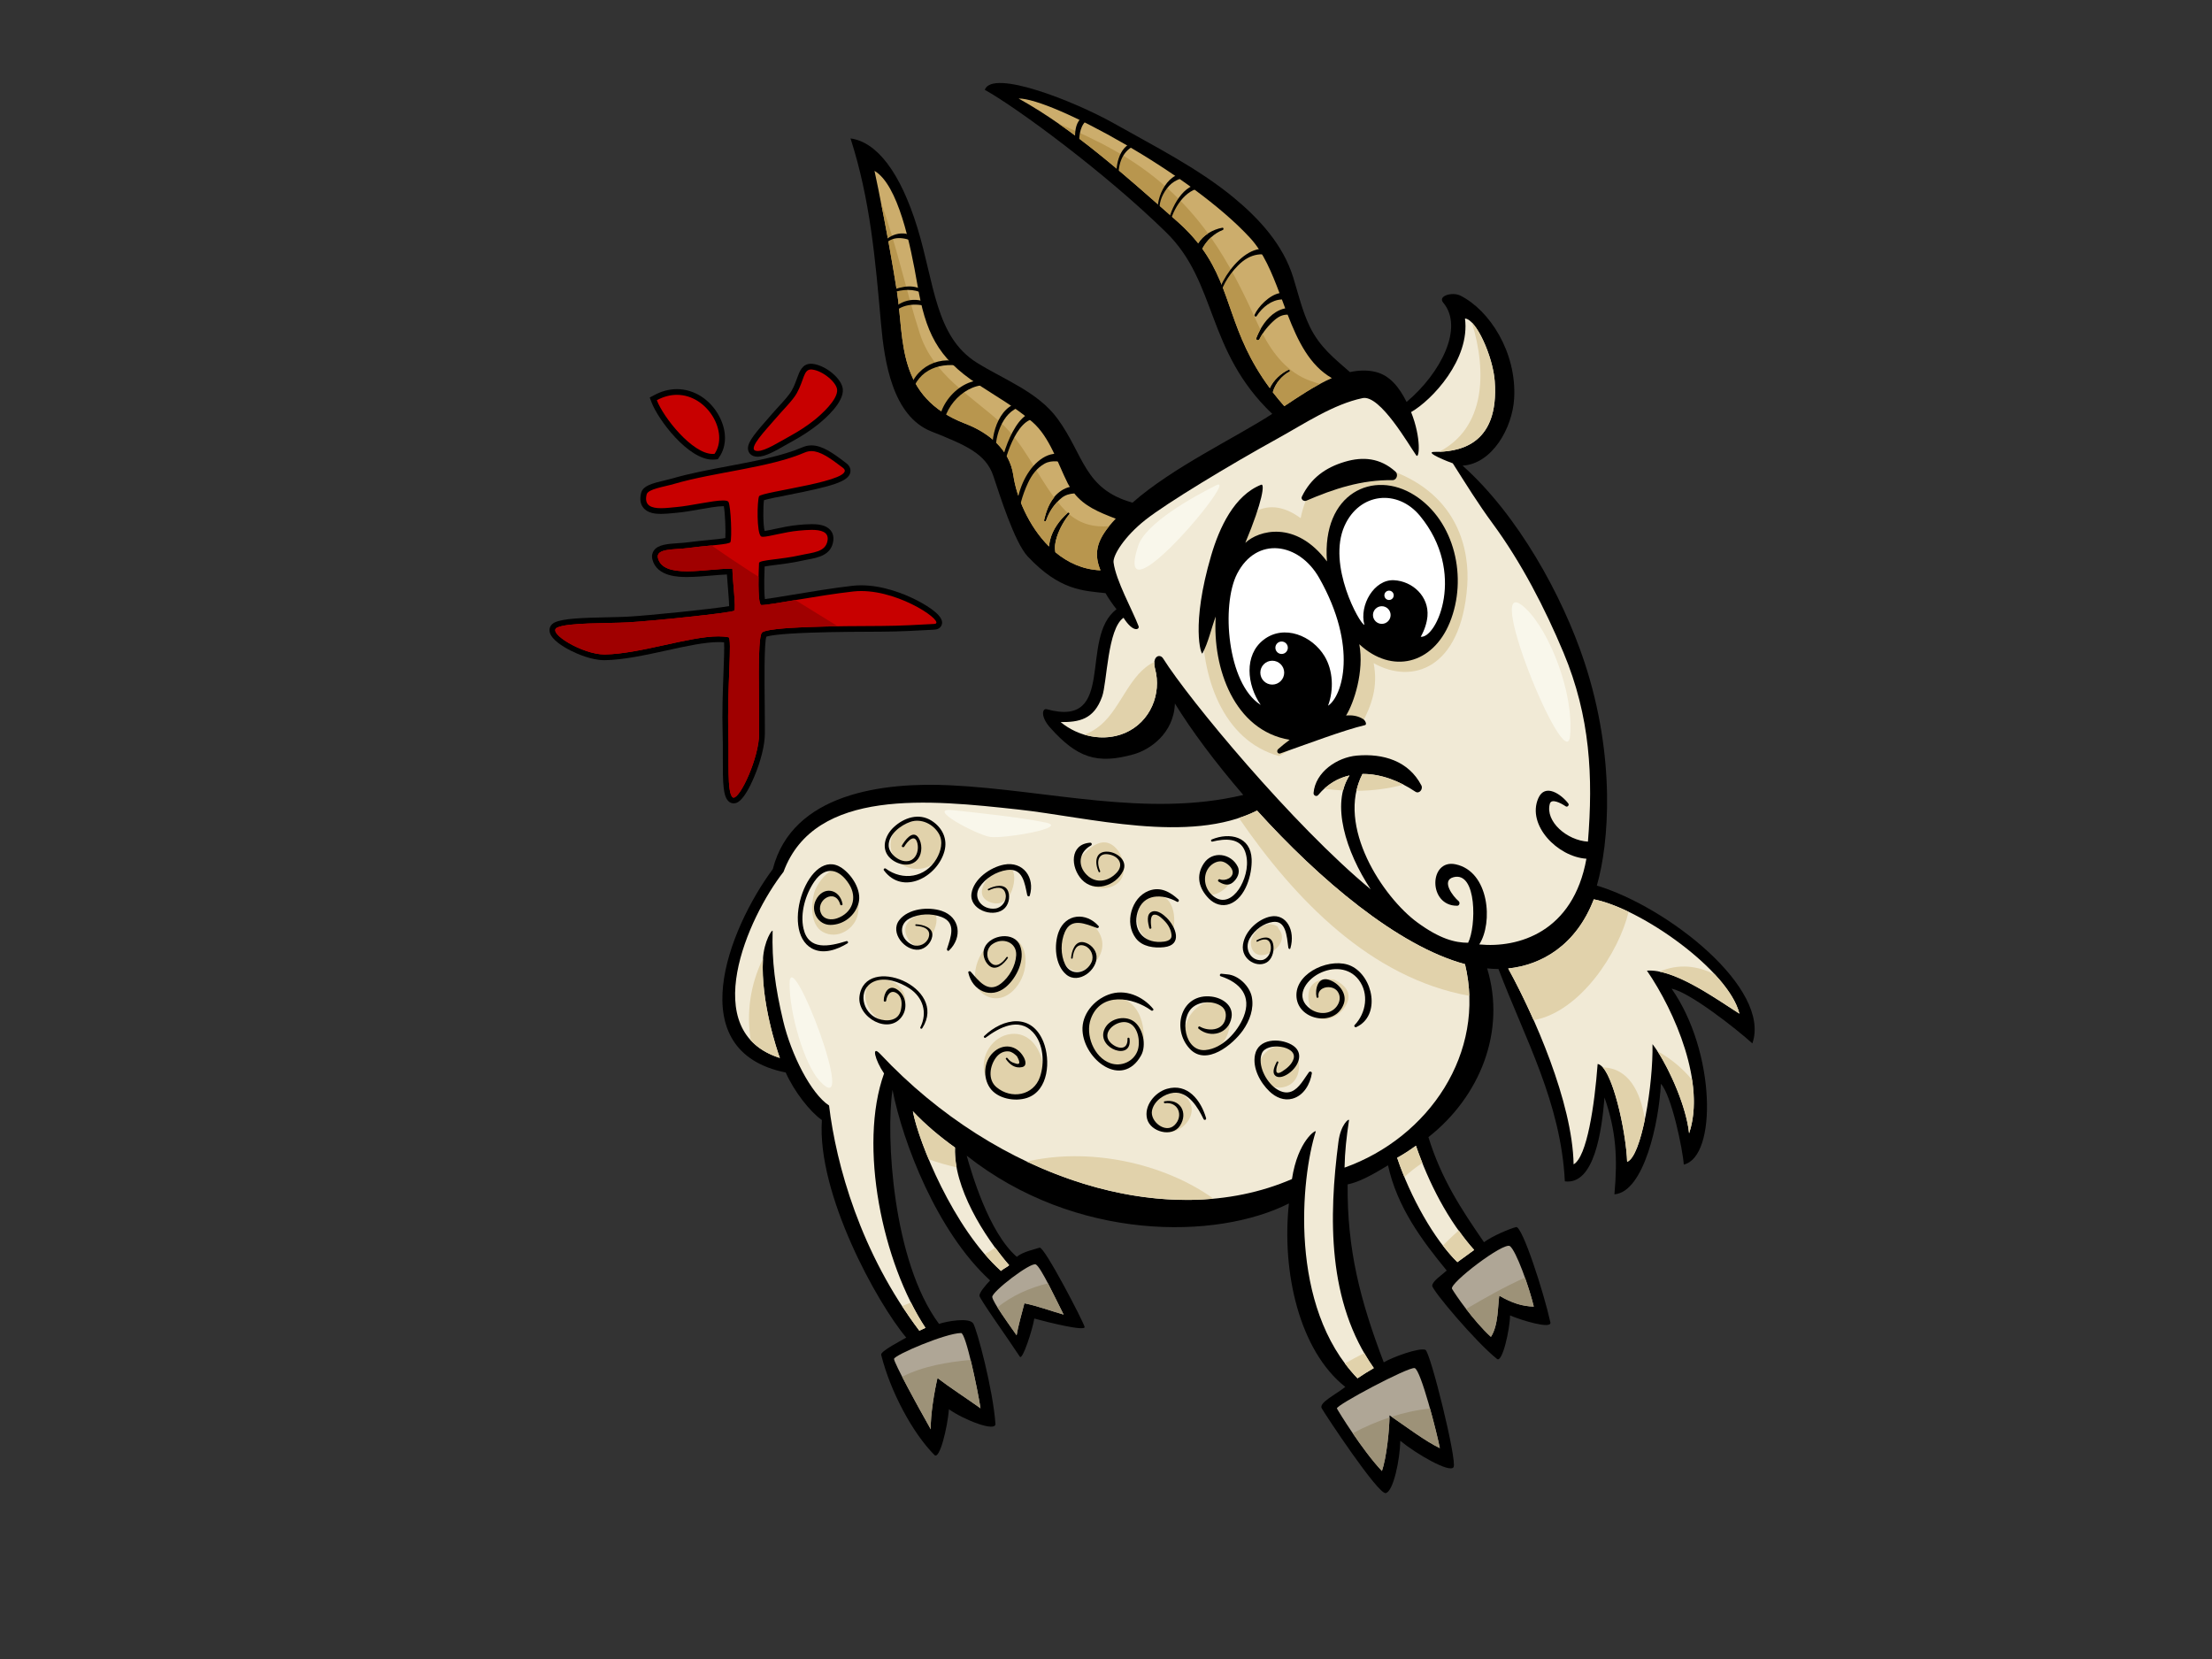 <?xml version="1.0" encoding="utf-8"?>
<!-- Generator: Adobe Illustrator 17.0.0, SVG Export Plug-In . SVG Version: 6.00 Build 0)  -->
<!DOCTYPE svg PUBLIC "-//W3C//DTD SVG 1.1//EN" "http://www.w3.org/Graphics/SVG/1.1/DTD/svg11.dtd">
<svg version="1.1" id="Layer_1" xmlns="http://www.w3.org/2000/svg" xmlns:xlink="http://www.w3.org/1999/xlink" x="0px" y="0px"
	 width="800px" height="600px" viewBox="0 0 800 600" enable-background="new 0 0 800 600" xml:space="preserve">
<rect x="0" y="0" width="800" height="600" fill="#333333" stroke="none"/>
<g>
	<path d="M577.52,320.28c4.414-15.157,6.894-46.311-4.44-80.688c-8.004-24.279-24.206-53.44-44.123-71.186
		c10.714-0.652,18.04-13.611,18.654-24.303c0.963-16.786-8.959-31.948-19.438-37.187c-2.884-1.445-8.297,0.065-6.21,2.544
		c7.59,9.033-0.953,25.572-13.256,35.917c-2.57-5.219-6.029-9.623-11.24-10.876c-3.036-0.731-6.135-0.599-9.244,0.074
		c-5.633-4.947-10.898-8.998-14.517-16.449c-2.705-5.563-4.168-11.872-5.985-17.761c-3.652-11.83-12.192-21.169-21.509-28.872
		c-12.853-10.621-28.875-18.703-43.347-26.865c-14.186-7.999-43.995-19.768-46.7-12.143c11.628,6.461,43.55,29.972,65.592,51.555
		c18.591,18.202,14.336,42.725,38.366,65.646c-13.557,8.781-36.039,19.329-50.543,32.113c-0.013-0.005-0.018-0.012-0.028-0.016
		c-17.551-4.902-17.51-17.26-27.054-30.314c-7.111-9.729-19.28-14.112-29.157-20.266c-15.107-9.412-15.374-28.737-21.568-48.879
		c-6.195-20.14-14.718-30.985-24.168-32.257c7.136,22.153,8.977,43.895,11.015,66.898c1.217,13.711,4.104,33.471,18.223,39.078
		c12.359,4.907,19.718,8.006,22.428,16.139c2.182,6.539,7.63,23.963,12.394,29.046c11.622,12.397,20.14,12.397,28.153,13.295
		c1.162,2.003,2.516,3.958,3.986,5.832c-13.747,10.339,0.311,43.145-25.215,36.15c-1.655-0.456-2.387,2.645,1.27,6.723
		c9.647,10.745,16.825,13.373,30.304,9.526c5.494-1.571,14.354-7.326,14.755-18.32c5.881,9.575,14.509,21.229,24.732,33.072
		c-34.869,8.286-70.602-1.776-105.919-3.492c-24.411-1.191-57.169,2.863-64.234,30.295c-16.205,21.926-33.316,65.933,4.674,73.579
		c3.003,6.821,8.847,14.276,13.074,17.186c-1.829,26.748,20.036,66.285,30.511,78.692c-1.38,0.826-9.39,4.939-9.076,6.19
		c3.39,13.564,11.558,28.547,19.275,36.264c1.891,1.892,4.715-10.057,5.24-16.542c5.255,3.761,17.045,8.424,16.816,5.237
		c-0.918-12.622-6.618-33.818-7.995-36.207c-1.378-2.389-9.76-0.82-12.407,0.096c-16.817-22.604-19.297-68.091-16.817-84.633
		c3.712,19.016,16.069,51.304,35.291,68.917c-1.882,1.98-3.86,4.408-3.86,5.514c0,1.103,10.603,15.9,14.61,22.053
		c0.973,1.493,4.63-9.925,5.236-13.784c5.252,1.444,18.505,4.711,18.195,3.034c-0.308-1.677-14.612-29.22-16.264-28.669
		c-1.654,0.549-6.033,1.444-8.268,3.306c-10.198-8.822-16.468-30.74-18.116-36.588c39.346,31.076,90.347,30.523,116.539,17.29
		c-2.671,24.621,3.709,53.171,20.391,66.352c-3.575,2.845-9.635,5.711-8.532,7.725c1.1,2.009,20.396,31.234,23.153,30.68
		c2.757-0.554,5.167-12.236,5.265-18.918c5.912,4.856,17.89,11.747,19.267,9.544c1.377-2.206-8.439-41.869-10.199-42.456
		c-2.485-0.823-11.833,2.674-15.05,4.527c-8.599-22.539-13.261-40.846-13.065-64.343c4.134-0.828,8.871-3.406,14.61-6.896
		c3.308,15.162,12.345,27.227,21.229,38.045c-1.672,1.579-5.239,3.854-5.239,5.511c0,1.659,15.809,20.424,23.435,26.466
		c1.941,1.545,4.665-10.864,4.714-15.744c3.979,1.734,15.159,5.144,14.582,2.511c-2.392-10.885-10.202-35.014-12.407-34.46
		c-2.205,0.557-8.522,3.166-11.602,5.47c-8.24-11.975-15.416-22.834-20.098-37.996c18.739-14.748,28.126-38.389,21.232-61.038
		c1.387,0.142,2.754,0.23,4.1,0.23c9.687,25.421,22.568,48.281,24.01,76.8c10.753,1.38,13.37-18.555,14.339-30.321
		c4.222,12.128,4.766,22.011,3.583,35.006c10.751-0.823,16.148-26.233,16.813-39.971c3.862,4.134,7.942,23.927,8.271,29.22
		c12.073-2.814,11.582-40.797-4.403-63.626c6.611,1.323,23.43,14.559,29.215,19.795C640.656,357.512,603.235,328.03,577.52,320.28z"
		/>
	<path fill="#CCAD6C" d="M459.25,140.375c-14.825-20.032-13.44-35.204-24.426-50.43c1.61-3.031,4.284-5.558,7.414-6.774
		c0.422-0.163,0.319-0.897-0.163-0.809c-3.427,0.607-6.953,2.679-8.734,5.632c-2.058-2.591-4.465-5.184-7.45-7.814
		c-18.061-15.91-36.932-33.136-57.505-44.554c12.018-0.106,62.501,27.262,83.811,50.506c4.737,5.17,7.735,12.398,10.559,19.881
		c-3.72,0.729-7.701,4.874-9.027,7.845c-0.197,0.441,0.461,0.902,0.735,0.47c2.079-3.254,5.436-5.892,9.151-6.033
		c0.396,1.074,0.797,2.147,1.204,3.219c-1.178,0.221-2.356,0.73-3.386,1.368c-3.339,2.077-5.672,5.782-7.067,9.372
		c-0.285,0.735,0.79,1.09,1.126,0.413c1.281-2.598,3.306-5.031,5.483-6.927c1.618-1.412,3.104-1.966,4.722-1.932
		c3.668,9.459,7.927,18.334,15.988,22.935c-6.024,2.617-11.918,6.665-17.199,10.15c-1.509-1.712-2.891-3.39-4.16-5.034
		c0.833-3.144,3.303-6.001,6.034-7.458c0.378-0.203,0.067-0.863-0.326-0.682C463.371,134.946,460.532,137.482,459.25,140.375z"/>
	<path fill="#CCAD6C" d="M398.003,206.263c-6.394-0.259-11.823-2.814-16.315-6.539c-0.32-1.685-0.169-3.452,0.605-5.734
		c0.964-2.84,2.503-5.624,4.384-7.952c0.314-0.391-0.208-0.835-0.567-0.511c-2.93,2.625-5.369,5.907-6.337,9.786
		c-0.179,0.727-0.298,1.522-0.377,2.331c-7.431-7.374-11.783-17.968-12.903-25.716c-1.368-9.482-9.076-15.518-17.377-18.703
		c-25.018-9.601-21.992-30.233-24.702-47.661c-2.711-17.432-6.993-38.651-8.135-43.769c8.523,5.036,12.991,26.505,15.493,41.057
		c2.933,17.072,7.068,26.424,21.791,36.087c6.828,4.481,13.665,8.303,19.851,13.699c6.277,5.476,9.083,14.865,12.742,22.142
		c0.237,0.479,0.514,0.881,0.769,1.318c-1.079,0.263-2.143,0.707-3.14,1.383c-3.719,2.515-5.184,6.412-6.17,10.63
		c-0.115,0.474,0.573,0.593,0.724,0.151c1.057-3.19,3.005-6.112,5.636-8.211c1.346-1.078,2.922-1.485,4.564-1.597
		c3.638,4.583,8.642,6.698,14.992,9.138C396.841,194.645,395.279,199.584,398.003,206.263z"/>
	<path fill="#B8964E" d="M473.928,137.747c-8.183-2.948-13.425-9.645-17.313-17.04c-0.417,0.638-0.795,1.292-1.124,1.957
		c-0.336,0.677-1.411,0.322-1.126-0.413c0.404-1.037,0.893-2.081,1.455-3.095c-0.505-1.019-0.992-2.044-1.452-3.073
		c-4.957-11.013-9.971-20.986-16.43-30.181c-1.25,1.16-2.314,2.537-3.114,4.041c10.986,15.227,9.601,30.398,24.426,50.43
		c1.281-2.893,4.121-5.428,6.782-6.658c0.393-0.181,0.704,0.479,0.326,0.682c-2.731,1.457-5.201,4.314-6.034,7.458
		c1.268,1.644,2.651,3.321,4.16,5.034c3.997-2.639,8.348-5.597,12.837-8.014C475.97,138.459,474.798,138.06,473.928,137.747z"/>
	<path fill="#B8964E" d="M436.898,84.433c-4.261-5.863-9.153-11.408-15.06-16.697c-11.702-10.475-25.032-17.155-38.986-23.022
		c15.076,10.493,29.294,23.356,43.039,35.464c2.985,2.63,5.392,5.223,7.45,7.814C434.19,86.58,435.45,85.377,436.898,84.433z"/>
	<path fill="#B8964E" d="M386.11,185.527c0.019-0.018,0.041-0.012,0.061-0.025c-0.221-0.204-0.449-0.383-0.665-0.603
		c-1.068-1.089-2.058-2.229-3.005-3.401c-1.868,1.913-3.321,4.23-4.161,6.767c-0.15,0.441-0.839,0.322-0.724-0.151
		c0.715-3.056,1.75-5.898,3.647-8.211c-6.662-8.866-10.884-19.408-19.367-27.061c-10.956-9.886-24.451-17.356-29.244-32.247
		c-5.129-15.929-8.341-31.892-14.025-47.358c1.773,9.001,4.087,21.398,5.787,32.33c2.71,17.428-0.316,38.059,24.702,47.661
		c8.302,3.185,16.009,9.221,17.377,18.703c1.12,7.748,5.472,18.342,12.903,25.716c0.079-0.809,0.198-1.604,0.377-2.331
		C380.741,191.434,383.179,188.152,386.11,185.527z"/>
	<path fill="#B8964E" d="M401.151,190.302c-5.141,0.441-10.165-0.607-14.455-4.32c-0.013,0.018-0.004,0.038-0.019,0.057
		c-1.881,2.328-3.42,5.113-4.384,7.952c-0.774,2.282-0.924,4.048-0.605,5.734c4.491,3.725,9.921,6.28,16.315,6.539
		C395.644,200.477,396.519,195.986,401.151,190.302z"/>
	<path fill="#AFA696" d="M347.603,482.113c1.743,0,6.065,20.952,7.015,27.212c-4.527-3.251-11.122-7.52-15.562-10.947
		c-1.103,4.688-2.587,13.45-2.431,18.542c-5.091-8.962-13.285-24.054-13.285-25.434C323.34,490.104,342.089,482.113,347.603,482.113
		z"/>
	<path fill="#AFA696" d="M374.62,457.301c1.824,0.945,7.04,12.2,10.052,18.136c-4.248-1.199-9.833-3.254-14.186-4.077
		c-0.859,3.238-2.36,8.649-2.814,11.563c-3.156-4.476-8.571-11.962-8.807-13.831C358.631,467.223,372.795,456.348,374.62,457.301z"
		/>
	<path fill="#F1EAD6" d="M364.974,457.578c-0.524,0.58-2.445,1.468-2.939,2.078c-17.187-15.312-29.868-46.74-31.879-57.747
		c4.561,4.856,9.739,9.184,15.234,13.122C344.806,429.362,355.803,447.073,364.974,457.578z"/>
	<path fill="#AFA696" d="M511.634,494.79c2.208,0.551,8.1,23.626,9.102,28.946c-5.239-2.483-12.386-7.916-18.195-11.859
		c0,4.688-1.028,15.152-2.752,20.127c-7.085-7.499-15.713-21.504-16.27-22.604C482.967,508.3,509.428,494.241,511.634,494.79z"/>
	<path fill="#AFA696" d="M546.099,450.685c2.205,1.651,6.891,14.608,8.618,21.863c-3.932-0.088-7.789-1.193-12.48-3.948
		c-0.556,3.443-0.274,10.753-3.029,14.89c-6.402-5.835-12.956-15.441-14.059-17.372C524.046,464.189,543.891,449.03,546.099,450.685
		z"/>
	<path fill="#9D9278" d="M326.277,497.919c2.849,5.545,7.193,13.448,10.348,19.001c-0.156-5.092,1.328-13.854,2.431-18.542
		c4.439,3.427,11.034,7.696,15.562,10.947c-0.516-3.404-2.032-11.146-3.585-17.509C342.687,492.623,333.795,494.075,326.277,497.919
		z"/>
	<path fill="#9D9278" d="M360.75,472.83c1.919,3.075,4.887,7.209,6.922,10.093c0.454-2.915,1.954-8.325,2.814-11.563
		c4.353,0.823,9.938,2.878,14.186,4.077c-1.558-3.07-3.704-7.559-5.669-11.312C372.332,465.768,365.973,468.575,360.75,472.83z"/>
	<path fill="#9D9278" d="M489.234,518.338c3.106,4.569,7.015,9.925,10.554,13.665c1.636-4.729,2.645-14.414,2.741-19.386
		C497.997,514.124,493.568,516.055,489.234,518.338z"/>
	<path fill="#9D9278" d="M503.262,512.377c5.677,3.891,12.446,8.977,17.473,11.359c-0.456-2.397-1.903-8.4-3.552-14.323
		C512.424,509.91,507.792,510.927,503.262,512.377z"/>
	<path fill="#9D9278" d="M530.254,473.418c2.565,3.355,5.778,7.178,8.954,10.072c2.754-4.137,2.472-11.447,3.029-14.89
		c4.691,2.754,8.548,3.859,12.48,3.948c-0.696-2.938-1.885-6.8-3.189-10.476C544.209,465.349,537.204,469.315,530.254,473.418z"/>
	<path fill="#F1EAD6" d="M533.143,452.062c-0.381,0.287-5.239,3.795-6.063,4.411c-8.273-7.996-17.093-23.707-21.776-37.742
		c2.343-1.284,4.592-2.775,6.788-4.364C516.604,427.526,523.707,441.601,533.143,452.062z"/>
	<path fill="#F1EAD6" d="M486.273,422.287c0.122-5.951,0.681-10.862,1.608-17.124c0.132-0.87-2.985,1.411-3.81,7.753
		c-3.536,27.152-4.082,57.998,12.788,81.868c-2.027,1.162-3.984,2.407-5.9,3.696c-25.079-26.021-20.398-72.611-15.097-89.243
		c0.298-0.945-6.485,3.181-8.605,17.186c-45.3,19.632-106.693-0.272-148.878-45.21c-3.36-3.575-1.928,2.208,1.355,7.02
		c-9.384,26.117-0.562,68.583,14.97,91.998c-0.745,0.323-1.478,0.681-2.21,1.035c-21.283-28.1-30.102-60.077-32.653-81.446
		c-6.547-4.279-13.693-18.385-16.6-30.626c-2.904-12.244-4.112-21.519-3.809-32.479c0.026-0.948-3.13,3.38-3.509,10.308
		c-0.826,15.167,5.059,32.713,6.126,35.607c-29.916-9.479-11.636-50.773,1.321-67.315c11.299-30.6,53.378-25.954,84.621-22.578
		c25.724,2.78,62.015,12.741,86.648,0.417c22.337,24.734,50.851,48.985,75.195,55.549
		C537.536,380.742,516.79,411.407,486.273,422.287z"/>
	<path fill="#F1EAD6" d="M534.991,341.568c5.043-7.779,3.689-26.368-8.545-28.977c-9.656-2.061-10.083,15.058,0.559,14.986
		c0.875-0.008,1.105-1.204,0.505-1.69c-1.921-1.589-6.474-7.432-1.815-8.636c8.55-2.208,8.206,18.03,5.265,23.712
		c-4.714-0.005-10.225-1.382-18.41-7.388c-12.226-8.98-29.549-34.722-19.79-53.67c6.482-0.067,13.267,2.467,19.104,6.404
		c1.434,0.968,2.886-0.927,2.198-2.252c-4.628-8.892-13.854-11.615-23.336-10.789c-7.134,0.624-15.009,5.954-15.659,13.507
		c-0.08,0.927,1.048,1.509,1.683,0.751c3.256-3.917,7.158-6.13,11.325-7.08c-6.746,10.251-1.382,27.494,7.657,41.19
		c-28.087-23.204-65.733-68.612-75.076-83.496c-1.171-1.864-4.137-0.828-2.89,3.808c2.371,8.843-1.591,19.132-10.914,23.135
		c-7.721,3.313-16.918,1.307-23.248-3.929c6.644,0.031,12.028-0.901,14.996-9.231c1.787-5.019,1.931-24.535,7.736-28.493
		c3.57,5.615,5.881,4.207,5.453,3.06c-2.089-5.602-8.224-16.466-9.052-23.08c-0.312-2.482,3.862-9.368,11.578-15.437
		c7.719-6.065,29.875-19.504,47.972-29.5c9.386-5.188,19.979-12.305,30.512-14.489c6.347-1.316,16.735,16.98,19.396,20.691
		c1.103,1.54,1.921-6.202-1.853-15.644c7.546-4.285,21.423-19.063,19.49-33.841c4.129,0.272,10.106,13.898,10.75,22.604
		c1.768,23.872-13.787,25.638-21.778,25.638c-4.173,0,5.493,3.773,6.614,4.135c4.849,7.609,9.019,14.415,14.377,21.706
		c10.409,14.156,18.9,30.599,25.659,46.734c9.744,23.251,10.733,45.006,8.848,68.384c-7.536-0.432-15.524-7.261-13.79-13.681
		c0.546-2.04,3.891-0.334,5.778,0.927c0.58,0.388,1.349-0.468,0.929-1.02c-2.472-3.262-8.441-7.549-10.888-1.885
		c-4.191,9.697,6.979,21.152,17.419,21.84C568.98,337.101,549.159,342.953,534.991,341.568z"/>
	<path fill="#F1EAD6" d="M595.635,351.043c10.285,15.012,21.317,40.926,15.25,58.845c-1.108-10.75-8.444-26.15-13.236-32.254
		c0.277,14.336-3.857,40.527-9.174,42.557c-0.329-10.663-5.434-34.561-10.668-35.389c-1.108,14.882-3.862,33.632-8.693,36.298
		c-0.409-22.513-14.398-54.033-23.655-70.838c11.931-1.214,24.548-8.297,30.962-25.009c17.101,3.326,48.796,25.641,52.658,41.356
		C619.619,360.538,605.371,350.344,595.635,351.043z"/>
	<path fill="#E1D2AB" d="M345.982,422.194c-0.453-2.446-0.687-4.851-0.593-7.163c-5.496-3.937-10.673-8.266-15.234-13.122
		c0.699,3.823,2.71,10.14,5.729,17.365C339.183,420.468,342.561,421.407,345.982,422.194z"/>
	<path fill="#E1D2AB" d="M356.175,453.573c1.881,2.211,3.829,4.271,5.859,6.083c0.494-0.611,2.415-1.499,2.939-2.078
		c-1.648-1.89-3.337-4.043-5.01-6.348C358.75,452.085,357.491,452.864,356.175,453.573z"/>
	<path fill="#E1D2AB" d="M514.417,420.584c-0.831-2.079-1.62-4.16-2.324-6.218c-2.195,1.589-4.445,3.08-6.788,4.364
		c0.766,2.291,1.649,4.631,2.612,6.969C509.918,423.812,512.103,422.106,514.417,420.584z"/>
	<path fill="#E1D2AB" d="M521.859,450.452c1.734,2.286,3.484,4.341,5.221,6.021c0.823-0.616,5.682-4.124,6.063-4.411
		c-1.983-2.203-3.818-4.597-5.576-7.09C525.607,446.734,523.72,448.575,521.859,450.452z"/>
	<path fill="#E1D2AB" d="M531.398,360.16c-0.132-3.779-0.639-7.608-1.564-11.457c-24.344-6.565-52.857-30.815-75.195-55.549
		c-2.107,1.053-4.307,1.934-6.572,2.684C468.368,325.408,495.732,353.727,531.398,360.16z"/>
	<path fill="#E1D2AB" d="M275.966,346.622c-4.719,9.674-6.001,19.699-4.467,29.598c2.513,2.744,5.959,4.952,10.55,6.409
		c-1.067-2.894-6.952-20.44-6.126-35.607C275.931,346.886,275.957,346.761,275.966,346.622z"/>
	<path fill="#E1D2AB" d="M305.009,315.855c-1.112-0.642-2.284-1.118-3.603-1.354c-3.063,1.281-6.095,5.472-6.919,8.289
		c-1.228,4.199-1.495,11.688,3.083,14.248c5.228,2.92,11.693-0.963,12.724-6.57c0.928-5.048-0.611-10.109-4.499-13.505
		C305.401,316.619,305.154,316.244,305.009,315.855z"/>
	<path fill="#E1D2AB" d="M315.383,354.825c-0.311,0.111-0.598,0.153-0.875,0.163c-1.054,1.517-1.567,3.686-1.509,5.555
		c0.133,4.297,5.457,11.286,10.349,8.022C332.524,362.446,324.798,351.452,315.383,354.825z"/>
	<path fill="#E1D2AB" d="M365.568,339.174c-0.251,0.008-0.514-0.003-0.791-0.062c-0.164-0.033-0.333-0.015-0.498-0.039
		c-1.284,0.016-2.725,0.349-4.315,1.103c-0.268,0.124-0.533,0.197-0.792,0.246c-6.573,4.098-9.639,16.536-2.207,19.901
		c7.114,3.218,13.555-4.784,13.91-11.902C371.122,343.497,369.146,339.839,365.568,339.174z"/>
	<path fill="#E1D2AB" d="M389.364,333.189c-3.559,1.592-6.27,5.022-6.249,9.112c0.025,4.685,3.408,10.706,8.941,8.493
		c4.785-1.916,8.099-7.321,5.99-12.374C396.422,334.527,393.021,332.521,389.364,333.189z"/>
	<path fill="#E1D2AB" d="M416.977,324.209c-0.616,0.155-1.166,0.106-1.644-0.06c-4.379,3.104-5.638,10.15-1.671,14.401
		c2.38,2.555,7.174,5.309,9.498,1.217C426.022,334.729,425.365,322.143,416.977,324.209z"/>
	<path fill="#E1D2AB" d="M442.111,310.642c-0.453-0.204-0.784-0.471-1.028-0.777c-3.088,0.096-6.06,4.644-6.477,7.603
		c-0.386,2.772,1.649,6.72,4.377,6.078c2.762-0.647,5.527-3.005,6.534-5.703C446.822,314.344,445.419,312.154,442.111,310.642z"/>
	<path fill="#E1D2AB" d="M428.024,395.984c-0.191-0.15-0.36-0.313-0.505-0.484c-2.224-0.492-4.596-0.37-6.698,0.469
		c-4.265,1.701-6.622,6.917-3.669,10.885C423.139,414.91,437.084,402.984,428.024,395.984z"/>
	<path fill="#E1D2AB" d="M371.373,420.1c22.313,10.559,45.766,15.413,67.516,13.412C420.258,420.216,393.249,414.974,371.373,420.1z
		"/>
	<path fill="#E1D2AB" d="M486.413,493.115c1.395,1.866,2.904,3.66,4.546,5.366c1.916-1.289,3.873-2.534,5.9-3.696
		c-1.248-1.768-2.371-3.58-3.435-5.421C491.046,490.542,488.712,491.795,486.413,493.115z"/>
	<path fill="#E1D2AB" d="M326.266,472.362c1.957,2.998,4.009,5.977,6.229,8.905c0.732-0.355,1.465-0.712,2.21-1.035
		c-1.853-2.796-3.603-5.876-5.248-9.154C328.388,471.495,327.323,471.919,326.266,472.362z"/>
	<path fill="#E1D2AB" d="M482.525,354.289c-3.689-0.642-7.862,0.202-9.014,3.81c-1.111,3.487,0.6,10.569,5.299,10.559
		c3.479-0.005,6.785-2.524,8.26-5.607C489.074,358.863,486.183,356.018,482.525,354.289z"/>
	<path fill="#E1D2AB" d="M462.654,336.2c-0.287-0.365-0.476-0.745-0.58-1.134c-1.346-0.733-2.845-1.069-4.383-0.588
		c-2.948,0.922-5.967,4.569-5.151,7.885C454.376,349.849,467.27,341.983,462.654,336.2z"/>
	<path fill="#E1D2AB" d="M457.262,391.218c3.275,3.254,9.482,2.834,11.677-1.623c1.302-2.64,1.02-5.576,0.083-8.286
		C463.537,372.43,449.846,383.831,457.262,391.218z"/>
	<path fill="#E1D2AB" d="M434.925,363.101c-4.116,2.177-6.86,6.777-6.352,11.545c0.637,5.967,7.838,8.449,12.13,4.256
		c4.331-4.235,5.118-9.682,2.64-14.898C440.912,362.257,437.941,361.506,434.925,363.101z"/>
	<path fill="#E1D2AB" d="M398.162,362.661c-0.463,0.238-0.918,0.334-1.349,0.337c-6.146,4.779-3.368,16.614,2.323,21.058
		c4.543,3.552,11.251,3.583,13.416-2.475C416.129,371.563,410.918,356.093,398.162,362.661z"/>
	<path fill="#E1D2AB" d="M365.586,373.96c-6.756,0.787-11.319,8.154-9.367,14.595c2.075,6.855,8.921,10.955,15.487,6.5
		c3.54-2.4,5.254-5.866,5.602-9.599c-0.083-0.207-0.153-0.432-0.193-0.686C376.219,379.026,372.146,373.194,365.586,373.96z"/>
	<path fill="#E1D2AB" d="M402.603,305.845c-3.774-2.927-7.945,0.14-10.629,2.993c-0.426,0.453-0.897,0.704-1.369,0.813
		c-1.893,4.178,0.476,9.86,5.458,11.235c4.126,1.136,9.331-0.396,10.226-5.058C406.975,312.262,405.491,308.087,402.603,305.845z"/>
	<path fill="#E1D2AB" d="M363.73,313.396c-0.098,0.01-0.193,0.057-0.29,0.075c-0.26,0.184-0.557,0.342-0.918,0.445
		c-4.97,1.411-11.702,10.339-3.728,12.601c3.223,0.914,5.533-0.901,6.865-3.777c1.09-2.358,1.741-6.117,0.4-8.317
		C365.539,313.572,365.04,313.238,363.73,313.396z"/>
	<path fill="#E1D2AB" d="M337.121,329.969c-0.172-0.049-0.365-0.049-0.545-0.08c-0.382,0.222-0.834,0.365-1.372,0.386
		c-3.11,0.109-7.873,2.397-7.785,6.127c0.048,2.071,1.483,4.47,3.219,5.395c0.817,0.438,1.721,0.489,2.573,0.047
		c1.182-0.611,2.21-1.47,2.942-2.488c1.047-1.455,1.775-2.775,2.204-4.388c0.245-0.922,0.333-1.367,0.343-2.001
		c0.014-0.924,0.032-0.914-0.135-1.481C338.32,330.655,338.027,330.217,337.121,329.969z"/>
	<path fill="#E1D2AB" d="M323.001,301.408c-1.545,3.438-1.324,7.461,2.045,10.419c4.218,3.702,11.676,3.259,14.65-1.957
		c2.744-4.81,1.011-10.996-3.753-13.207c-0.229,0.031-0.471,0.047-0.739,0.015C330.259,296.166,326.306,297.738,323.001,301.408z"/>
	<path fill="#E1D2AB" d="M417.516,239.382c-8.953,4.196-11.969,16.441-19.322,22.751c-1.984,1.701-4.005,2.837-6.047,3.546
		c4.802,1.439,10.022,1.413,14.705-0.598c9.323-4.002,13.285-14.292,10.914-23.135C417.485,240.904,417.44,240.068,417.516,239.382z
		"/>
	<path fill="#E1D2AB" d="M520.469,163.399c8.294-0.298,21.768-3.299,20.114-25.608c-0.523-7.066-4.559-17.372-8.268-21.15
		C537.906,134.731,537.07,154.828,520.469,163.399z"/>
	<path fill="#E1D2AB" d="M492.76,279.905c-1.015,1.967-1.721,4.017-2.19,6.107c5.726-0.031,11.39-0.72,17.002-2.236
		C502.83,281.326,497.71,279.853,492.76,279.905z"/>
	<path fill="#E1D2AB" d="M485.758,285.897c0.494-1.962,1.235-3.808,2.317-5.452c-3.267,0.743-6.365,2.281-9.122,4.789
		C481.23,285.54,483.498,285.77,485.758,285.897z"/>
	<path fill="#E1D2AB" d="M462.595,273.441c9.221-5.633,19.071-9.513,29.663-11.157c3.981-7.556,6.151-13.909,4.54-22.456
		c13.862,7.823,31.612,2.231,33.841-27.893c0.935-12.601-2.972-32.728-27.147-41.654c-13.735-5.071-29.008-2.974-33.098,17.108
		c-21.444-15.578-32.425,19.05-35.387,35.84C434.052,244.088,442.059,267.849,462.595,273.441z"/>
	<path fill="#E1D2AB" d="M589.013,329.762c-4.587-2.203-8.926-3.795-12.591-4.509c-6.415,16.712-19.032,23.795-30.962,25.009
		c2.806,5.097,6.05,11.563,9.218,18.703C571.54,365.943,585.467,344.475,589.013,329.762z"/>
	<path fill="#E1D2AB" d="M599.44,380.167c4.649,7.147,10.468,20.235,11.444,29.72c1.967-5.814,2.11-12.472,1.085-19.319
		C608.576,386.424,604.356,382.894,599.44,380.167z"/>
	<path fill="#E1D2AB" d="M579.684,386.049c4.52,5.162,8.504,24.768,8.791,34.142c2.526-0.963,4.784-7.38,6.428-15.39
		C593.266,394.679,588.936,386.251,579.684,386.049z"/>
	<path fill="#E1D2AB" d="M600.188,351.413c9.265,1.853,20.815,10.015,28.892,15.195c-1.082-4.403-4.37-9.317-8.887-14.194
		C613.939,349.27,607.124,348.41,600.188,351.413z"/>
	<path d="M363.116,312.7c-4.942,0.945-11.004,5.159-11.763,10.471c-0.812,5.7,7.385,8.778,11.451,5.783
		c1.929-1.418,2.617-4.295,1.844-6.487c-1.121-3.171-5.091-2.094-7.264-0.976c-0.329,0.171-0.041,0.652,0.283,0.5
		c2.262-1.103,5.441-1.794,6.036,1.468c0.435,2.371-1.354,4.812-3.711,5.126c-4.626,0.611-8.304-3.66-5.739-7.694
		c2.092-3.29,6.083-5.685,9.906-6.233c5.811-0.844,6.438,4.781,7.353,9.102c0.085,0.404,0.758,0.652,0.915,0.14
		C374.41,317.378,370.028,311.388,363.116,312.7z"/>
	<path d="M382.903,336.971c-1.793,4.696-1.384,12.066,2.745,15.506c4.428,3.673,11.35-1.682,10.93-6.723
		c-0.2-2.384-2.286-4.481-4.556-4.97c-3.286-0.707-4.454,3.236-4.641,5.674c-0.028,0.368,0.532,0.375,0.57,0.016
		c0.254-2.501,1.333-5.571,4.418-4.37c2.247,0.88,3.387,3.681,2.421,5.848c-1.906,4.263-7.472,5.154-9.56,0.854
		c-1.706-3.505-1.654-8.159-0.117-11.706c2.33-5.382,7.448-2.972,11.606-1.483c0.391,0.137,0.951-0.3,0.6-0.702
		C392.809,329.803,385.407,330.393,382.903,336.971z"/>
	<path d="M363.8,356.955c3.852-3.236,7.074-9.881,5.135-14.887c-2.085-5.366-10.735-4.046-12.82,0.567
		c-0.985,2.177-0.181,5.025,1.566,6.557c2.533,2.213,5.469-0.668,6.816-2.705c0.202-0.311-0.283-0.59-0.493-0.295
		c-1.433,2.066-3.869,4.227-5.981,1.672c-1.536-1.859-1.173-4.854,0.729-6.285c3.734-2.798,9.029-0.875,8.765,3.898
		c-0.214,3.893-2.519,7.932-5.581,10.287c-4.652,3.572-7.955-1.023-10.867-4.338c-0.276-0.316-0.98-0.199-0.867,0.323
		C351.663,358.407,358.418,361.485,363.8,356.955z"/>
	<path d="M340.605,329.448c-4.766-1.61-12.115-0.914-15.387,3.345c-3.501,4.569,2.119,11.271,7.137,10.66
		c2.378-0.295,4.393-2.459,4.793-4.742c0.577-3.316-3.405-4.328-5.852-4.421c-0.365-0.01-0.355,0.551,0.009,0.57
		c2.506,0.153,5.62,1.113,4.531,4.25c-0.788,2.275-3.537,3.526-5.748,2.638c-4.332-1.734-5.437-7.264-1.22-9.516
		c3.438-1.838,8.086-1.965,11.69-0.569c5.469,2.12,3.258,7.329,1.934,11.537c-0.122,0.401,0.339,0.94,0.726,0.575
		C348.147,339.068,347.271,331.698,340.605,329.448z"/>
	<path d="M459.543,331.462c-4.067,0.779-9.169,4.797-9.997,10.088c-0.878,5.667,5.679,9.006,9.114,6.14
		c1.626-1.362,2.301-4.214,1.753-6.423c-0.795-3.207-4.067-2.257-5.884-1.209c-0.272,0.158-0.057,0.652,0.215,0.505
		c1.884-1.025,4.502-1.62,4.862,1.664c0.259,2.379-1.294,4.758-3.223,4.999c-3.797,0.471-6.619-3.914-4.38-7.867
		c1.833-3.223,5.175-5.483,8.312-5.92c4.763-0.652,5.061,4.988,5.638,9.329c0.054,0.412,0.593,0.676,0.74,0.171
		C468.559,336.487,465.22,330.362,459.543,331.462z"/>
	<path d="M400.833,308.038c-4.749-0.396-5.06,3.88-3.479,7.282c0.171,0.367,0.69,0.041,0.533-0.311
		c-1.504-3.422-0.735-6.971,3.634-5.895c3.352,0.823,4.885,3.772,2.359,6.482c-3.361,3.616-8.205,4.064-11.433,0.16
		c-2.889-3.495-1.761-7.89,2.093-9.953c0.537-0.287,0.351-1.077-0.277-1.03c-7.466,0.523-7.115,8.926-3.03,13.321
		c4.454,4.786,12.218,2.433,14.951-3.085C407.989,311.372,404.142,308.315,400.833,308.038z"/>
	<path d="M426.186,325.299c-3.042-2.733-6.498-4.747-10.709-3.13c-3.243,1.256-5.346,4.15-6.28,7.422
		c-0.946,3.311-0.491,7.01,1.618,9.775c2.329,3.052,6.6,3.582,10.16,3.197c6.894-0.751,4.287-7.36,0.972-10.624
		c-1.21-1.196-3.309-2.873-5.158-2.281c-2.474,0.8-1.554,4.245-1.127,5.998c0.102,0.417,0.806,0.293,0.744-0.14
		c-0.149-1.046-0.637-4.434,0.959-4.706c1.463-0.248,3.2,1.605,4.055,2.526c1.21,1.31,2.151,3.083,2.274,4.887
		c0.144,2.107-2.425,2.371-3.958,2.431c-6.447,0.254-10.154-4.595-8.33-10.735c2.025-6.824,8.937-6.741,14.283-3.787
		C426.199,326.412,426.579,325.648,426.186,325.299z"/>
	<path d="M438.244,303.606c-0.487,0.202-0.249,0.891,0.259,0.766c4.403-1.079,9.966-1.507,11.804,3.585
		c1.475,4.08,0.448,8.827-1.576,12.532c-1.716,3.145-5.113,6.316-8.799,4.341c-3.422-1.835-5.027-5.99-3.616-9.544
		c0.8-2.006,2.788-3.678,4.965-3.777c1.74-0.08,3.981,1.76,4.442,3.342c0.745,2.542-2.674,3.948-4.527,3.161
		c-0.482-0.205-0.958,0.51-0.492,0.81c1.53,0.994,3.438,1.713,5.094,0.388c1.628-1.302,2.876-3.671,1.853-5.762
		c-2.348-4.807-9.117-5.91-12.26-1.196c-2.992,4.486-1.786,9.078,1.807,12.723c2.034,2.061,4.841,2.992,7.6,1.944
		c5.721-2.169,8.079-10.737,7.88-16.189C452.367,302.547,444.749,300.898,438.244,303.606z"/>
	<path d="M336.948,296.839c-4.619-2.956-10.042-1.126-13.765,2.374c-3.237,3.047-4.738,8.079-1.046,11.33
		c2.73,2.413,7.533,3.28,9.915,0.052c1.541-2.086,1.535-5.602,0.067-7.709c-2.054-2.948-4.978,1.23-5.91,2.889
		c-0.297,0.525,0.549,0.885,0.853,0.375c1.235-2.055,3.908-4.893,4.763-1.035c0.45,2.034-0.151,4.665-2.011,5.804
		c-3.219,1.97-8.281-1.654-8.412-5.012c-0.163-4.129,4.455-7.538,7.902-8.688c3.919-1.307,8.189,0.816,10.217,4.253
		c1.711,2.899,0.747,6.451-0.832,9.143c-3.998,6.829-12.186,8.053-18.333,3.534c-0.413-0.306-0.998,0.189-0.673,0.626
		c6.775,9.179,19.28,2.418,21.865-6.852C342.812,303.394,340.787,299.294,336.948,296.839z"/>
	<path d="M304.531,313.961c-11.847-8.273-22.723,22.563-10.892,29.065c4.151,2.275,9.239,0.378,12.878-1.856
		c0.456-0.28,0.057-0.945-0.413-0.797c-6.179,1.918-13.681,3.521-15.507-4.533c-1.276-5.628,0.721-12.387,3.936-17.041
		c4.005-5.801,8.992-4.636,12.535,0.945c3.169,4.996,1.161,10.466-4.342,12.381c-1.997,0.691-4.592,0.487-5.663-1.563
		c-2.548-4.861,5.052-9.697,6.817-3.427c0.133,0.469,0.919,0.305,0.834-0.176c-0.989-5.524-7.078-6.718-9.67-1.385
		c-1.974,4.059,0.854,8.972,5.334,8.933c4.727-0.036,8.888-3.334,10.122-7.846C311.759,322.066,308.179,316.505,304.531,313.961z"/>
	<path d="M310.847,360.302c-0.99,7.675,10.881,14.333,15.537,7.041c1.984-3.109,1.135-7.494-1.91-9.474
		c-3.146-2.05-4.841,1.377-4.853,4.002c-0.001,0.502,0.818,0.528,0.876,0.036c0.229-1.944,1.613-4.175,3.828-2.69
		c2.01,1.343,1.925,3.932,1.509,5.972c-0.837,4.09-5.103,4.408-8.299,3.236c-5.694-2.086-7.567-10.6-1.558-13.391
		c4.069-1.885,9.445,0.15,12.897,2.405c4.916,3.225,6.657,8.721,3.992,14.08c-0.224,0.451,0.423,0.746,0.683,0.342
		C343.148,356.891,312.842,344.848,310.847,360.302z"/>
	<path d="M377.374,376.826c-4.179-10.458-14.45-8.804-21.456-2.11c-0.322,0.305,0.155,0.846,0.509,0.59
		c5.013-3.696,11.997-7.502,17.15-1.985c3.826,4.103,4.294,11.105,2.526,16.195c-2.335,6.741-10.378,8.154-15.704,3.686
		c-3.268-2.736-2.422-7.753-0.146-10.769c1.096-1.444,2.721-2.374,4.559-2.185c1.186,0.124,2.15,0.966,2.971,1.747
		c1.372,2.441,1.114,3.28-0.777,2.524c-1.072-0.254-1.948-0.859-2.624-1.83c-0.259-0.324-0.813-0.018-0.567,0.349
		c1.359,1.998,3.338,3.448,5.836,2.892c1.92-0.43,1.179-2.552,0.548-3.668c-2.533-4.455-7.536-4.999-11.07-1.551
		c-3.352,3.264-3.696,8.946-1.129,12.705c2.717,3.976,9.069,5.087,13.405,3.665C379.347,394.483,379.972,383.321,377.374,376.826z"
		/>
	<path d="M417.052,364.861c-3.818-4.621-10.179-7.375-16.16-5.146c-5.316,1.978-9.715,7.16-9.389,13.06
		c0.582,10.471,14.257,21.159,21.177,8.959c2.058-3.624,0.73-10.073-2.746-12.418c-3.421-2.312-9.081-0.865-10.626,3.236
		c-2.546,6.764,10.361,11.416,9.2,3.065c-0.067-0.461-0.761-0.445-0.74,0.036c0.185,4.432-3.682,3.746-5.994,1.574
		c-3.794-3.567,1.576-8.11,5.457-7.536c4.381,0.652,5.399,7.134,4.15,10.396c-1.513,3.95-5.951,5.773-9.778,4.442
		c-6.032-2.102-9.178-10.362-7.096-16.055c3.619-9.904,15.191-7.854,21.885-3.01C416.781,365.752,417.396,365.273,417.052,364.861z"
		/>
	<path d="M452.727,360.517c-0.774-3.852-4.784-7.807-8.809-8.128c-0.732-0.057-1.46-0.127-2.187-0.23
		c-0.523-0.072-0.789,0.735-0.264,0.909c7.137,2.343,11.281,7.189,8.312,14.657c-2.162,5.431-7.673,11.475-13.821,12.04
		c-7.585,0.699-9.516-11.68-4.429-15.602c2.744-2.112,7.119-2.226,10.005-0.38c1.815,1.157,2.123,3.218,1.525,5.149
		c-1.217,3.917-6.158,4.061-9.102,2.348c-0.456-0.267-0.854,0.438-0.476,0.761c4.362,3.681,10.958,1.778,11.918-4.105
		c0.72-4.383-3.342-7.005-7.132-7.497c-11.113-1.439-14.732,11.641-7.968,18.876c5.998,6.417,15.602-1.589,19.187-6.632
		C451.95,369.21,453.586,364.799,452.727,360.517z"/>
	<path d="M488.673,349.36c-6.982-3.308-19.725,2.016-19.808,10.442c-0.093,9.174,13.932,11.957,17.116,3.3
		c1.429-3.875-2.035-7.831-5.584-8.809c-3.896-1.074-4.846,3.66-4.253,6.332c0.088,0.406,0.79,0.282,0.72-0.127
		c-0.639-3.645,4.872-4.631,6.855-1.97c1.305,1.768,0.908,3.922-0.344,5.529c-2.317,2.966-6.57,2.878-9.397,0.885
		c-5.975-4.219-1.802-10.336,3.065-12.842c4.88-2.521,10.872-2.283,14.344,2.255c3.808,4.988,2.705,12.042-1.473,16.371
		c-0.339,0.352,0.129,0.96,0.556,0.764C499.511,367.362,496.656,353.145,488.673,349.36z"/>
	<path d="M422.018,393.794c-4.414,1.292-8.379,6.195-7.143,10.901c1.244,4.719,9.046,6.749,11.873,2.456
		c3.07-4.673,0.083-9.938-5.57-8.85c-0.4,0.072-0.28,0.745,0.12,0.694c4.843-0.616,6.855,4.559,3.531,7.88
		c-3.284,3.288-9.011-1.317-8.182-5.263c0.73-3.489,4.451-6.029,7.798-6.389c5.379-0.569,8.851,5.415,10.839,9.508
		c0.274,0.567,1.09,0.256,0.916-0.355C434.324,397.936,429.52,391.612,422.018,393.794z"/>
	<path d="M473.389,387.775c-1.721,2.327-3.489,5.845-6.316,6.987c-2.086,0.841-4.212-0.005-5.915-1.271
		c-3.347-2.482-6.402-8.299-4.812-12.477c1.626-4.282,12.922-2.822,11.499,1.91c-0.598,1.98-2.407,3.484-4.082,4.548
		c-2.99,1.908-2.286-1.201-1.447-3.14c0.163-0.375-0.383-0.681-0.564-0.308c-0.637,1.307-1.905,3.738-0.544,4.988
		c1.328,1.217,3.611,0.111,4.874-0.792c3.761-2.674,5.806-7.818,0.916-10.468c-4.377-2.376-11.905-2.167-13.101,3.709
		c-0.984,4.831,1.882,10.088,5.281,13.316c2.229,2.118,5.216,3.433,8.291,2.565c4.087-1.154,6.371-5.281,6.982-9.166
		C474.542,387.581,473.723,387.33,473.389,387.775z"/>
	<path d="M511.634,179.139c-14.861-9.485-33.626-0.826-31.721,23.914c-11.284-15.089-24.791-11.229-29.534-6.715
		c6.394-15.264,7.041-21.541,5.76-21.038c-9.726,3.839-15.118,15.436-18.105,25.615c-7.44,25.363-3.567,36.106-3.179,35.418
		c2.104-3.704,3.308-9.423,4.83-13.355c-1.224,18.584,6.65,41.221,26.73,44.587c-1.434,1.064-2.832,2.175-4.144,3.357
		c-0.73,0.663-0.197,1.905,0.8,1.556c9.146-3.194,22.925-8.434,30.574-10.223c0.857-0.204,0.091-1.706-0.562-2.13
		c-1.913-1.25-4.056-1.556-6.254-1.351c2.809-4.494,6.617-15.954,4.781-25.785c11.814,10.989,26.575,7.196,32.707-7.81
		C530.891,209.108,526.187,188.424,511.634,179.139z"/>
	<path fill="#FFFFFF" d="M480.306,255.232c2.159-5.825,1.794-12.834-1.253-17.89c-4.465-7.419-14.662-11.688-22.081-5.941
		c-7.095,5.501-6.063,16.29-1.015,23.538c-0.036-0.023-0.072-0.046-0.103-0.067c-12.032-7.673-14.237-36.037-8.449-47.338
		c7.031-13.725,22.405-11.384,29.702,1.496C491.241,233.995,485.453,251.916,480.306,255.232z"/>
	<path fill="#FFFFFF" d="M513.824,230.296c1.354-2.351,2.226-5.017,2.436-7.401c0.614-7.121-5.327-12.718-12.125-13.052
		c-7.124-0.349-12.619,8.993-10.688,16.161c-1.657-0.277-13.557-21.589-7.171-35.84c5.371-11.975,19.146-13.465,27.289-3.584
		C530.383,206.98,519.635,230.964,513.824,230.296z"/>
	<path d="M504.696,170.572c-5.555-5.003-11.809-5.493-18.281-3.575c-7.132,2.111-12.342,5.971-15.576,12.622
		c-0.466,0.95,0.709,1.851,1.571,1.479c10.137-4.362,20.049-7.605,31.185-7.445C505.168,173.675,505.786,171.55,504.696,170.572z"/>
	<path fill="#FFFFFF" d="M464.448,243.273c0,2.384-1.936,4.318-4.318,4.318c-2.381,0-4.315-1.934-4.315-4.318
		c0-2.379,1.934-4.315,4.315-4.315C462.512,238.957,464.448,240.894,464.448,243.273z"/>
	<path fill="#FFFFFF" d="M502.934,222.439c0,1.76-1.429,3.189-3.189,3.189c-1.763,0-3.194-1.429-3.194-3.189
		c0-1.763,1.431-3.192,3.194-3.192C501.505,219.248,502.934,220.677,502.934,222.439z"/>
	<path fill="#FFFFFF" d="M504.057,215.305c0,0.934-0.756,1.69-1.693,1.69c-0.932,0-1.688-0.756-1.688-1.69
		c0-0.934,0.756-1.69,1.688-1.69C503.301,213.615,504.057,214.371,504.057,215.305z"/>
	<path fill="#FFFFFF" d="M465.763,234.264c0,1.243-1.007,2.252-2.249,2.252c-1.248,0-2.255-1.009-2.255-2.252
		c0-1.248,1.007-2.252,2.255-2.252C464.757,232.012,465.763,233.017,465.763,234.264z"/>
	<path d="M463.014,92.827c-9.508-9.736-22.562,7.687-23.16,16.446c-0.031,0.432,0.683,0.474,0.751,0.053
		c0.834-5.114,3.5-9.61,7.109-13.271c4.525-4.594,9.293-5.082,14.874-2.605C462.988,93.628,463.312,93.133,463.014,92.827z"/>
	<path d="M436.271,67.238c-7.052-2.868-12.501,7.037-13.63,12.657c-0.086,0.422,0.534,0.563,0.644,0.148
		c1.505-5.541,6.212-12.678,12.745-12.092C436.424,67.986,436.706,67.41,436.271,67.238z"/>
	<path d="M430.172,63.051c-7.342-2.147-12.581,8.435-11.284,14.384c0.093,0.422,0.72,0.224,0.641-0.189
		c-0.656-3.308,0.506-6.42,2.468-9.053c2.072-2.788,4.836-3.823,8.131-4.341C430.589,63.778,430.625,63.18,430.172,63.051z"/>
	<path d="M412.151,51.416c-6.363-0.611-8.726,6.896-8.304,12.046c0.035,0.44,0.7,0.418,0.689-0.029
		c-0.095-5.06,2.145-10.244,7.569-11.215C412.522,52.141,412.647,51.461,412.151,51.416z"/>
	<path d="M394.498,41.513c-1.091-0.151-1.555-0.219-2.594,0.373c-0.818,0.467-1.39,1.28-1.877,2.055
		c-1.196,1.909-1.285,4.546-1.196,6.72c0.039,0.92,1.387,0.981,1.44,0.044c0.197-3.432,0.976-6.674,4.367-8.159
		C395.135,42.331,395.038,41.594,394.498,41.513z"/>
	<path d="M387.097,166.17c-5.302-4.605-11.314-0.742-14.741,4.103c-3.764,5.314-5.379,12.519-4.886,18.951
		c0.032,0.395,0.603,0.386,0.616-0.015c0.168-5.031,1.613-10.12,3.751-14.661c1.329-2.814,3.183-5.313,5.933-6.852
		c2.732-1.526,5.869-0.639,8.77-0.247C387.177,167.533,387.568,166.579,387.097,166.17z"/>
	<path d="M378.695,151.752c-8.588-9.674-16.136,10.786-16.633,17.116c-0.045,0.592,0.802,0.744,0.924,0.148
		c1.202-5.951,6.557-21.821,14.992-16.574C378.418,152.716,379.102,152.21,378.695,151.752z"/>
	<path d="M372.356,145.993c-9.371-2.565-13.892,9.148-13.396,16.65c0.044,0.635,1.114,0.617,1.114-0.022
		c0.016-6.838,3.945-16.386,12.132-15.782C372.756,146.88,372.896,146.139,372.356,145.993z"/>
	<path d="M360.085,138.832c-9.437-5.089-21.114,5.739-20.491,15.468c0.065,1.004,1.496,1.004,1.557,0
		c0.525-8.438,9.826-17.191,18.551-14.566C360.302,139.915,360.65,139.139,360.085,138.832z"/>
	<path d="M349.189,131.751c-8.795-4.062-18.852,0.923-20.587,10.471c-0.104,0.564,0.827,0.83,0.982,0.268
		c2.53-9.185,10.762-11.743,19.349-9.902C349.427,132.694,349.638,131.958,349.189,131.751z"/>
	<path d="M336.15,110.042c-4.874-3.179-11.454-1.421-14.535,3.42c-0.311,0.49,0.331,1.069,0.722,0.59
		c3.47-4.256,8.48-4.42,13.456-3.236C336.202,110.912,336.521,110.283,336.15,110.042z"/>
	<path d="M334.626,105.578c-3.686-3.049-8.293-2.066-12.415-0.487c-0.519,0.198-0.245,0.978,0.283,0.809
		c4.104-1.316,7.743-1.587,11.699,0.326C334.588,106.414,334.973,105.866,334.626,105.578z"/>
	<path d="M331.351,86.851c-3.036-4.21-9.971-2.484-12.319,1.588c-0.199,0.344,0.333,0.729,0.579,0.405
		c2.877-3.759,7.38-3.052,11.192-1.342C331.194,87.68,331.611,87.212,331.351,86.851z"/>
	<path d="M272.401,164.899c0.493,0.185,1.039,0.281,1.627,0.281c2.749,0,6.32-2.045,10.096-4.209
		c0.871-0.494,1.692-0.968,2.472-1.391c3.37-1.836,6.548-3.918,9.183-6.021c2.858-2.276,9.464-8.089,9.036-12.821
		c-0.337-3.756-6.159-8.629-10.922-9.146c-0.198-0.022-0.391-0.035-0.578-0.035c-3.168,0.002-4.155,2.757-5.03,5.186
		c-0.476,1.332-1.021,2.84-1.923,4.455c-0.899,1.607-2.682,3.562-4.744,5.822c-1.103,1.213-2.244,2.464-3.394,3.816
		c-0.388,0.459-0.858,0.994-1.365,1.571c-4.872,5.538-6.819,8.224-6.256,10.499C270.834,163.824,271.489,164.552,272.401,164.899z"
		/>
	<path fill="#C80000" d="M279.801,152.174c3.339-3.933,6.832-7.229,8.365-9.968c2.656-4.746,2.42-8.58,5.146-8.58
		c0.115,0,0.234,0.005,0.357,0.018c3.932,0.43,8.849,4.623,9.089,7.278c0.324,3.589-5.742,9.011-8.267,11.022
		c-2.673,2.129-5.743,4.109-8.885,5.821c-3.856,2.1-8.803,5.348-11.578,5.348c-0.33,0-0.629-0.046-0.894-0.147
		C270.661,162.03,277.111,155.342,279.801,152.174z"/>
	<path d="M330.826,216.719c-3.803-1.879-11.378-5.032-19.366-5.035c-1.046,0-2.077,0.057-3.067,0.168
		c-6.838,0.761-15.219,2.159-21.95,3.277c-4.02,0.673-7.857,1.315-9.799,1.543c-0.203-1.362-0.383-4.515-0.109-11.788
		c0.999-0.199,2.687-0.412,4.116-0.59c2.716-0.339,6.089-0.761,9.284-1.491c0.714-0.166,1.47-0.303,2.2-0.44
		c3.799-0.707,8.522-1.587,9.227-6.738c0.263-1.945-0.428-3.214-1.057-3.932c-1.663-1.906-4.661-2.128-6.768-2.128
		c-1.606,0-3.262,0.149-4.717,0.278c-3.056,0.273-6.162,0.94-8.659,1.477c-1.412,0.3-2.758,0.59-3.627,0.701
		c-0.584-2.313-0.58-8.765-0.229-11.134c1.527-0.474,5.361-1.222,8.528-1.84c16.074-3.148,21.918-4.845,22.684-8.115
		c0.138-0.59,0.273-2.098-1.438-3.407c-4.937-3.771-8.731-6.443-12.613-6.443c-1.107,0-2.198,0.229-3.236,0.676
		c-7.363,3.168-17.302,5.035-26.909,6.842c-6.891,1.298-14.02,2.638-20.251,4.462c-0.839,0.243-1.809,0.478-2.837,0.721
		c-4.135,0.983-7.704,1.83-8.374,4.535c-0.533,2.156-0.273,3.928,0.774,5.264c1.597,2.042,4.43,2.277,6.421,2.277
		c1.483,0,3.035-0.154,4.406-0.289c0.501-0.05,0.98-0.098,1.434-0.136c2.274-0.189,5.207-0.703,8.04-1.2
		c3.273-0.573,6.661-1.166,8.562-1.166c0.105,0,0.202,0.001,0.286,0.006c0.461,2.374,0.72,9.011,0.538,11.518
		c-1.274,0.242-3.826,0.492-5.962,0.702c-2.37,0.232-5.052,0.492-7.739,0.853c-1.04,0.145-2.247,0.224-3.41,0.299
		c-3.689,0.251-7.172,0.488-8.699,2.617c-0.474,0.657-0.949,1.773-0.535,3.35c1.653,6.265,9.762,6.265,12.424,6.265h0.347
		c2.759-0.021,5.636-0.267,8.413-0.507c2.042-0.171,3.994-0.339,5.738-0.401c0.096,1.546,0.237,3.254,0.377,4.921
		c0.18,2.19,0.414,5.007,0.423,6.513c-5.454,0.986-28.959,3.407-36.586,3.818c-2.12,0.114-4.722,0.168-7.476,0.225
		c-9.275,0.197-16.072,0.443-19.038,1.874c-1.433,0.686-2.115,2.037-1.776,3.523c0.634,2.785,5.083,5.397,7.677,6.707
		c2.037,1.028,7.287,3.412,12.088,3.412c0.079,0,0.157,0,0.233,0c6.729-0.114,14.636-1.846,22.284-3.52
		c7.092-1.558,13.791-3.021,18.737-3.021c0.736,0,1.417,0.028,2.038,0.098c0.122,2.003-0.048,6.567-0.206,10.673
		c-0.245,6.516-0.554,14.616-0.318,22.221c0.084,2.713,0.077,5.597,0.067,8.382c-0.026,9.813,0.061,14.61,2.255,16.363
		c0.476,0.381,1.045,0.582,1.653,0.582c0.833,0,3.374,0,7.425-9.56c2.393-5.648,3.84-11.483,3.87-15.607
		c0.018-3.192-0.021-6.964-0.057-10.958c-0.088-8.576-0.217-21.369,0.584-24.144c0.938-0.339,4.306-1.059,16.202-1.465
		c8.729-0.298,19.153-0.334,25.387-0.355c6.539-0.021,14.036-0.435,18.997-0.715l0.27-0.021c1.916-0.101,2.753-1.442,2.718-2.645
		C340.639,221.906,333.772,218.179,330.826,216.719z"/>
	<path fill="#C80000" d="M337.893,225.655c-4.812,0.272-12.551,0.709-19.159,0.73c-14.908,0.047-41.535,0.176-43.222,2.493
		c-1.687,2.317-0.874,24.15-0.955,36.479c-0.059,8.69-6.743,23.117-9.227,23.117c-0.132,0-0.255-0.041-0.36-0.129
		c-2.11-1.685-1.249-13.451-1.55-23.194c-0.488-15.969,1.435-34.385,0.071-34.67c-1.087-0.228-2.312-0.331-3.65-0.331
		c-10.607,0-28.334,6.329-41.054,6.547c-0.065,0-0.133,0-0.199,0c-7.928,0-20.916-7.877-17.093-9.712
		c3.856-1.861,17.925-1.478,25.727-1.903c7.801-0.422,37.662-3.432,38.338-4.245c0.676-0.818-0.533-10.031-0.689-15.159
		c-0.203-0.003-0.405-0.003-0.615-0.003c-4.387,0-10.27,0.896-15.523,0.937c-0.114,0-0.223,0-0.331,0
		c-5.503,0-9.478-1.131-10.427-4.722c-0.967-3.671,6.079-3.036,10.925-3.691c7.391-1.002,14.933-1.239,15.28-2.164
		c0.578-1.529,0.154-12.643-0.689-14.465c-0.186-0.407-0.91-0.57-1.993-0.57c-3.785,0-11.93,1.97-16.772,2.374
		c-1.68,0.141-3.762,0.421-5.67,0.421c-3.379,0-6.2-0.881-5.188-4.982c0.487-1.966,6.186-2.713,9.784-3.765
		c14.832-4.345,34.482-5.834,47.398-11.391c0.796-0.342,1.593-0.505,2.418-0.505c3.104,0,6.522,2.325,11.358,6.017
		c6.114,4.671-29.626,8.616-30.31,10.333c-0.689,1.719-0.888,13.088,0.689,14.469c0.132,0.115,0.386,0.166,0.74,0.166
		c2.095,0,7.74-1.759,13.031-2.231c1.42-0.124,3.035-0.273,4.563-0.273c3.303,0,6.191,0.685,5.778,3.715
		c-0.606,4.432-5.443,4.437-9.839,5.441c-6.986,1.594-14.929,1.688-14.961,2.829c-0.057,1.854-0.678,13.901,0.689,15.151
		c0.041,0.039,0.169,0.057,0.375,0.057c2.856,0,20.631-3.538,33.043-4.918c0.934-0.106,1.883-0.153,2.84-0.153
		C326.2,213.752,342.407,225.404,337.893,225.655z"/>
	<path d="M257.765,166.241c0.304,0,0.608-0.017,0.901-0.05l0.936-0.109l0.533-0.775c2.746-4.001,2.753-9.502,0.014-14.707
		c-3.207-6.088-9.085-9.868-15.339-9.868c-2.777,0-5.55,0.735-8.24,2.185l-1.587,0.858l0.637,1.69
		C238.017,151.811,248.865,166.241,257.765,166.241z"/>
	<path fill="#C80000" d="M244.81,142.799c11.109,0,18.895,13.659,13.62,21.34c-0.217,0.022-0.439,0.034-0.665,0.034
		c-7.378,0-17.868-13.227-20.212-19.434C240.058,143.385,242.507,142.799,244.81,142.799z"/>
	<path fill="#A00000" d="M303.009,226.509c-5.127-3.145-10.247-6.301-15.351-9.485c-5.949,0.992-10.718,1.799-12.081,1.799
		c-0.206,0-0.334-0.018-0.375-0.057c-0.875-0.803-0.935-6.019-0.85-10.163c-0.906-0.577-1.821-1.142-2.726-1.724
		c-4.863-3.127-9.62-6.332-14.301-9.608c-2.526,0.247-5.485,0.527-8.426,0.925c-4.846,0.655-11.892,0.021-10.925,3.691
		c0.949,3.59,4.924,4.722,10.427,4.722c0.109,0,0.218,0,0.331,0c5.252-0.041,11.136-0.937,15.523-0.937c0.21,0,0.412,0,0.615,0.003
		c0.155,5.128,1.364,14.341,0.689,15.159c-0.676,0.813-30.537,3.823-38.338,4.245c-7.802,0.425-21.871,0.041-25.727,1.903
		c-3.823,1.835,9.165,9.712,17.093,9.712h0.199c12.72-0.217,30.447-6.547,41.054-6.547c1.338,0,2.563,0.104,3.65,0.331
		c1.364,0.285-0.559,18.7-0.071,34.67c0.301,9.744-0.559,21.509,1.55,23.194c0.105,0.088,0.228,0.129,0.36,0.129
		c2.484,0,9.168-14.426,9.227-23.117c0.082-12.329-0.731-34.162,0.955-36.479C276.689,227.26,290.004,226.708,303.009,226.509z"/>
	<path fill="#F9F7EB" d="M551.841,220.115c8.742,8.361,17.478,30.867,15.987,46.117C566.342,281.481,534.73,203.752,551.841,220.115
		z"/>
	<path fill="#F9F7EB" d="M416.797,203.7c-5.268,3.86-8.418,3.616-5.164-6.27c2.677-8.133,19.34-17.48,28.268-21.941
		C445.82,172.528,427.185,196.09,416.797,203.7z"/>
	<path fill="#F9F7EB" d="M344.692,293.011c8.144,0.867,24.544,2.599,33.47,4.46c8.926,1.861-15.247,5.954-20.083,5.208
		C353.245,301.934,334.276,291.893,344.692,293.011z"/>
	<path fill="#F9F7EB" d="M285.558,355.86c0,10.789,5.3,28.925,10.786,34.96C311.219,407.182,285.558,340.238,285.558,355.86z"/>
</g>
</svg>
